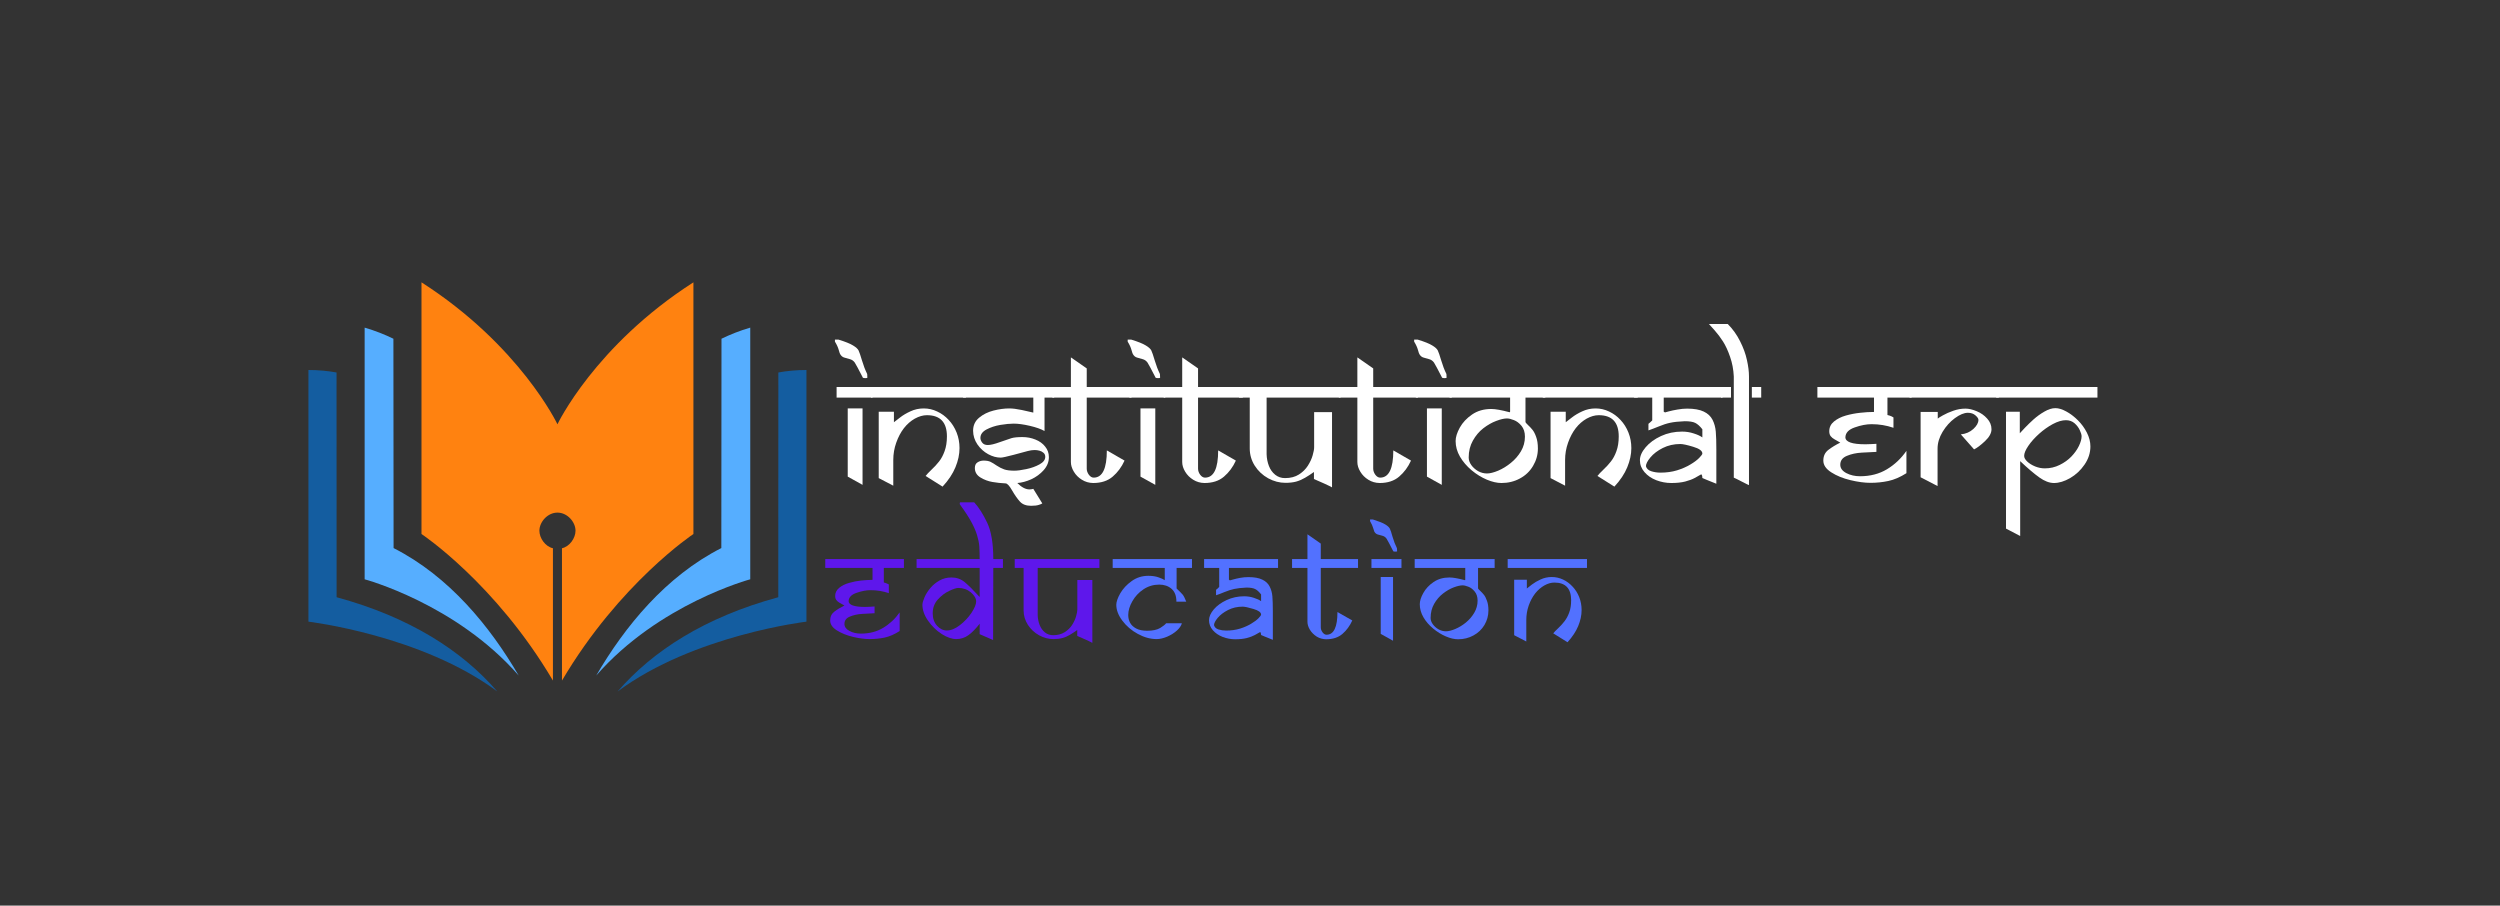 <svg xmlns="http://www.w3.org/2000/svg" xmlns:xlink="http://www.w3.org/1999/xlink" width="969" zoomAndPan="magnify" viewBox="0 0 726.75 263.25" height="351" preserveAspectRatio="xMidYMid meet" version="1.0"><rect x="0" y="0" width="726.75" height="263.25" fill="#333333" stroke="none"/><defs><clipPath id="id1"><path d="M 89.656 107 L 145 107 L 145 201.008 L 89.656 201.008 Z M 89.656 107 " clip-rule="nonzero"/></clipPath><clipPath id="id2"><path d="M 179 107 L 234.449 107 L 234.449 201.008 L 179 201.008 Z M 179 107 " clip-rule="nonzero"/></clipPath><clipPath id="id3"><path d="M 122 82.074 L 202 82.074 L 202 198 L 122 198 Z M 122 82.074 " clip-rule="nonzero"/></clipPath></defs><g clip-path="url(#id1)"><path fill="rgb(7.84%, 36.469%, 62.749%)" d="M 97.852 173.613 L 97.832 108.281 C 95.328 107.828 92.629 107.559 89.664 107.559 L 89.664 180.715 C 89.664 180.715 122.477 184.586 144.555 201.004 C 134.352 189.191 119.117 179.391 97.852 173.613 " fill-opacity="1" fill-rule="nonzero"/></g><path fill="rgb(33.73%, 68.239%, 100%)" d="M 114.414 159.324 L 114.363 98.469 C 111.809 97.227 109.035 96.129 106 95.238 L 106 168.402 C 106 168.402 132.562 175.496 150.789 196.391 C 142.418 182.051 130.574 167.547 114.414 159.324 " fill-opacity="1" fill-rule="nonzero"/><g clip-path="url(#id2)"><path fill="rgb(7.84%, 36.469%, 62.749%)" d="M 226.246 173.613 L 226.266 108.281 C 228.77 107.828 231.473 107.559 234.434 107.559 L 234.434 180.715 C 234.434 180.715 201.629 184.586 179.551 201.004 C 189.754 189.191 204.988 179.391 226.246 173.613 " fill-opacity="1" fill-rule="nonzero"/></g><path fill="rgb(33.73%, 68.239%, 100%)" d="M 209.691 159.324 L 209.738 98.469 C 212.297 97.227 215.062 96.129 218.098 95.238 L 218.098 168.402 C 218.098 168.402 191.539 175.496 173.309 196.391 C 181.68 182.051 193.531 167.547 209.691 159.324 " fill-opacity="1" fill-rule="nonzero"/><g clip-path="url(#id3)"><path fill="rgb(100%, 50.98%, 6.27%)" d="M 162.051 123.336 C 162.051 123.336 151.211 100.469 122.527 82.074 L 122.527 155.238 C 122.527 155.238 143.988 169.465 160.738 197.84 L 160.738 159.379 C 158.477 158.867 156.801 156.402 156.801 154.281 C 156.801 151.762 159.152 149.016 162.051 149.016 C 164.949 149.016 167.305 151.762 167.305 154.281 C 167.305 156.402 165.621 158.867 163.367 159.379 L 163.367 197.84 C 180.117 169.465 201.578 155.238 201.578 155.238 L 201.578 82.074 C 172.895 100.469 162.051 123.336 162.051 123.336 " fill-opacity="1" fill-rule="nonzero"/></g><path fill="rgb(36.859%, 9.019%, 92.159%)" d="M 262.77 165.098 L 256.926 165.098 L 256.926 169.324 C 257.305 169.422 257.613 169.527 257.867 169.648 C 258.137 169.758 258.305 169.836 258.379 169.891 L 258.379 172.422 C 256.672 171.852 254.906 171.562 253.074 171.562 C 251.816 171.562 250.449 171.824 248.98 172.344 C 247.508 172.848 246.746 173.637 246.691 174.711 C 246.691 175.863 248.312 176.438 251.566 176.438 C 251.836 176.438 252.293 176.422 252.941 176.383 C 253.602 176.348 254.031 176.32 254.234 176.301 L 254.234 178.266 C 253.211 178.309 252.023 178.367 250.676 178.457 C 249.332 178.531 248.125 178.793 247.07 179.238 C 246.004 179.668 245.48 180.387 245.48 181.391 C 245.48 182.219 245.965 182.895 246.934 183.41 C 247.918 183.938 249.02 184.191 250.246 184.191 C 252.723 184.191 254.895 183.629 256.766 182.496 C 258.648 181.363 260.238 179.875 261.531 178.023 L 261.531 183.438 C 260.023 184.406 258.555 185.047 257.141 185.352 C 255.723 185.641 254.273 185.781 252.805 185.781 C 251.363 185.781 249.742 185.566 247.93 185.137 C 246.113 184.691 244.562 184.059 243.27 183.25 C 241.977 182.43 241.332 181.465 241.332 180.367 C 241.332 179.277 241.742 178.414 242.57 177.781 C 243.414 177.137 244.383 176.559 245.48 176.031 C 244.902 175.707 244.43 175.441 244.051 175.223 C 243.676 175.008 243.367 174.754 243.137 174.441 C 242.902 174.141 242.785 173.742 242.785 173.258 C 242.785 172.328 243.164 171.547 243.918 170.914 C 244.684 170.27 245.648 169.785 246.801 169.461 C 247.945 169.125 249.117 168.887 250.301 168.762 C 251.484 168.641 252.598 168.57 253.641 168.57 L 253.641 165.098 L 239.906 165.098 L 239.906 162.512 L 262.77 162.512 Z M 262.77 165.098 " fill-opacity="1" fill-rule="nonzero"/><path fill="rgb(36.859%, 9.019%, 92.159%)" d="M 291.551 165.098 L 288.75 165.098 L 288.695 186.051 L 284.789 184.355 L 284.789 181.312 C 283.66 182.785 282.562 183.895 281.504 184.652 C 280.461 185.406 279.281 185.781 277.977 185.781 C 276.719 185.781 275.309 185.289 273.746 184.301 C 272.199 183.297 270.879 182.012 269.789 180.449 C 268.691 178.887 268.145 177.324 268.145 175.762 C 268.18 175.191 268.387 174.469 268.766 173.609 C 269.141 172.734 269.695 171.852 270.434 170.969 C 271.168 170.074 272.059 169.34 273.102 168.762 C 274.137 168.168 275.309 167.871 276.602 167.871 C 278.07 167.871 279.352 168.324 280.426 169.219 C 281.504 170.102 282.957 171.547 284.789 173.555 L 284.789 165.098 L 266.449 165.098 L 266.449 162.512 L 284.789 162.512 C 284.789 161.023 284.75 159.793 284.684 158.82 C 284.609 157.84 284.395 156.762 284.035 155.59 C 283.691 154.426 283.121 153.105 282.312 151.633 C 281.504 150.164 280.426 148.52 279.082 146.703 C 279.027 146.703 279 146.59 279 146.352 C 279 146.191 279.035 146.082 279.109 146.027 L 283.203 146.027 C 284.562 147.523 285.828 149.516 287 152.008 C 288.164 154.484 288.75 157.988 288.75 162.512 L 291.551 162.512 Z M 283.766 174.848 C 283.766 173.953 283.254 173.07 282.23 172.207 C 281.207 171.348 279.984 170.914 278.57 170.914 C 278.031 170.914 277.148 171.203 275.93 171.777 C 274.723 172.336 273.621 173.172 272.617 174.281 C 271.629 175.398 271.137 176.727 271.137 178.266 C 271.137 179.742 271.547 180.945 272.375 181.875 C 273.215 182.812 274.164 183.277 275.23 183.277 C 276.449 183.277 277.719 182.758 279.055 181.715 C 280.398 180.68 281.52 179.48 282.422 178.133 C 283.316 176.773 283.766 175.676 283.766 174.848 Z M 283.766 174.848 " fill-opacity="1" fill-rule="nonzero"/><path fill="rgb(36.859%, 9.019%, 92.159%)" d="M 319.594 165.098 L 301.656 165.098 L 301.656 178.832 C 301.691 179.844 301.879 180.793 302.223 181.688 C 302.578 182.57 303.09 183.289 303.758 183.844 C 304.438 184.383 305.238 184.652 306.156 184.652 C 307.48 184.652 308.605 184.355 309.52 183.762 C 310.449 183.168 311.176 182.457 311.703 181.605 C 312.242 180.746 312.617 179.91 312.832 179.102 C 313.062 178.293 313.184 177.641 313.184 177.137 L 313.184 168.598 L 317.547 168.598 L 317.547 186.887 C 317.238 186.703 316.59 186.387 315.609 185.941 C 314.617 185.512 313.805 185.156 313.156 184.867 L 313.156 183.141 C 312.402 183.68 311.676 184.16 310.977 184.57 C 310.273 184.988 309.555 185.289 308.82 185.484 C 308.078 185.688 307.219 185.781 306.234 185.781 C 304.793 185.781 303.406 185.418 302.062 184.676 C 300.715 183.922 299.625 182.914 298.801 181.633 C 297.973 180.34 297.562 178.941 297.562 177.434 L 297.562 165.098 L 294.977 165.098 L 294.977 162.512 L 319.594 162.512 Z M 319.594 165.098 " fill-opacity="1" fill-rule="nonzero"/><path fill="rgb(32.159%, 44.31%, 100%)" d="M 346.512 165.098 L 342.039 165.098 L 342.039 171.078 C 342.957 171.938 343.555 172.551 343.844 172.906 C 344.129 173.27 344.465 173.93 344.84 174.902 L 341.984 174.902 C 341.984 173.25 341.516 172.012 340.586 171.184 C 339.648 170.363 338.457 169.945 337.004 169.945 C 335.312 169.945 333.777 170.402 332.398 171.32 C 331.031 172.234 329.953 173.395 329.168 174.793 C 328.371 176.18 327.98 177.512 327.98 178.805 C 327.98 179.602 328.156 180.34 328.52 181.043 C 328.898 181.727 329.488 182.281 330.297 182.711 C 331.117 183.141 332.184 183.359 333.477 183.359 C 335.105 183.359 336.371 183.09 337.273 182.551 C 338.168 181.996 338.742 181.539 338.996 181.176 L 343.574 181.176 C 343.395 181.875 342.91 182.59 342.121 183.305 C 341.348 184.004 340.402 184.598 339.293 185.082 C 338.176 185.551 337.164 185.781 336.25 185.781 C 334.43 185.781 332.602 185.285 330.754 184.273 C 328.922 183.27 327.422 181.984 326.258 180.422 C 325.086 178.859 324.508 177.324 324.508 175.816 C 324.508 174.953 324.891 173.844 325.664 172.477 C 326.453 171.117 327.559 169.934 328.977 168.922 C 330.391 167.898 332.008 167.387 333.824 167.387 C 334.992 167.387 335.988 167.543 336.816 167.844 C 337.637 168.133 338.23 168.402 338.594 168.652 L 338.594 165.098 L 323.457 165.098 L 323.457 162.512 L 346.512 162.512 Z M 346.512 165.098 " fill-opacity="1" fill-rule="nonzero"/><path fill="rgb(32.159%, 44.31%, 100%)" d="M 371.527 165.098 L 357.25 165.098 L 357.25 168.52 C 357.32 168.52 357.371 168.559 357.414 168.625 C 357.445 168.68 357.492 168.707 357.547 168.707 C 357.527 168.707 357.824 168.625 358.438 168.465 C 359.043 168.289 359.742 168.129 360.535 167.98 C 361.344 167.836 362.133 167.766 362.906 167.766 C 364.609 167.766 365.957 168.008 366.945 168.492 C 367.93 168.961 368.645 169.621 369.074 170.484 C 369.52 171.332 369.789 172.289 369.883 173.367 C 369.969 174.43 370.016 175.891 370.016 177.754 L 370.016 185.996 C 368.918 185.566 368.137 185.258 367.676 185.055 C 367.203 184.859 366.848 184.703 366.598 184.598 C 366.598 184.152 366.504 183.863 366.328 183.734 C 365.855 184.004 365.332 184.301 364.738 184.625 C 364.145 184.945 363.371 185.234 362.422 185.484 C 361.484 185.723 360.375 185.836 359.082 185.836 C 357.844 185.836 356.633 185.613 355.445 185.164 C 354.262 184.699 353.297 184.043 352.566 183.195 C 351.824 182.336 351.461 181.363 351.461 180.289 C 351.461 179.305 351.918 178.262 352.836 177.164 C 353.762 176.074 355.016 175.164 356.578 174.441 C 358.141 173.711 359.836 173.34 361.668 173.34 C 362.672 173.34 363.621 173.492 364.523 173.797 C 365.438 174.086 366.125 174.41 366.598 174.766 L 366.598 172.801 C 366.004 172.031 365.426 171.508 364.875 171.238 C 364.336 170.957 363.484 170.809 362.34 170.809 C 360.832 170.883 359.648 171.016 358.785 171.211 C 357.926 171.395 356.988 171.688 355.984 172.102 C 354.996 172.516 354.168 172.828 353.508 173.043 L 353.508 171.453 C 353.617 171.387 353.758 171.266 353.938 171.102 C 354.113 170.941 354.234 170.828 354.289 170.754 C 354.355 170.688 354.402 170.641 354.422 170.617 L 354.422 165.098 L 350.035 165.098 L 350.035 162.512 L 371.527 162.512 Z M 366.598 178.672 C 366.598 178.012 365.855 177.461 364.387 177.027 C 362.914 176.586 361.863 176.355 361.238 176.355 C 359.688 176.355 358.281 176.68 357.008 177.324 C 355.73 177.973 354.727 178.738 353.992 179.613 C 353.273 180.477 352.914 181.191 352.914 181.742 C 353.078 182.336 353.508 182.75 354.207 182.98 C 354.906 183.195 355.648 183.305 356.441 183.305 C 357.898 183.305 359.246 183.117 360.484 182.738 C 361.723 182.348 362.801 181.871 363.715 181.312 C 364.645 180.758 365.359 180.227 365.844 179.723 C 366.34 179.203 366.598 178.852 366.598 178.672 Z M 366.598 178.672 " fill-opacity="1" fill-rule="nonzero"/><path fill="rgb(32.159%, 44.31%, 100%)" d="M 394.777 165.098 L 383.949 165.098 L 383.949 182.359 C 383.949 182.867 384.117 183.352 384.461 183.816 C 384.82 184.285 385.203 184.516 385.621 184.516 C 387.734 184.516 388.797 182.32 388.797 177.918 L 393.109 180.367 C 392.406 181.93 391.453 183.238 390.254 184.273 C 389.047 185.316 387.457 185.836 385.484 185.836 C 384.496 185.816 383.586 185.559 382.766 185.055 C 381.957 184.535 381.297 183.883 380.801 183.09 C 380.316 182.301 380.074 181.512 380.074 180.719 L 380.074 165.098 L 375.602 165.098 L 375.602 162.512 L 380.074 162.512 L 380.074 155.32 L 383.949 158.016 L 383.949 162.512 L 394.777 162.512 Z M 394.777 165.098 " fill-opacity="1" fill-rule="nonzero"/><path fill="rgb(32.159%, 44.31%, 100%)" d="M 406.141 160.277 C 406.09 160.332 405.926 160.355 405.656 160.355 C 405.422 160.355 405.211 160.332 405.039 160.277 C 404.016 158.27 403.355 157.039 403.07 156.586 C 402.762 156.156 402.371 155.879 401.887 155.75 C 401.402 155.629 400.945 155.504 400.512 155.375 C 400.094 155.254 399.766 154.973 399.516 154.539 C 399.461 154.453 399.355 154.121 399.191 153.543 C 399.031 152.949 398.73 152.27 398.277 151.496 L 398.277 151.012 L 399.113 151.012 C 400.781 151.535 401.969 152.008 402.668 152.438 C 403.367 152.855 403.812 153.262 404.016 153.652 C 404.211 154.027 404.48 154.836 404.82 156.074 C 405.18 157.301 405.602 158.391 406.09 159.359 C 406.102 159.488 406.113 159.602 406.113 159.711 C 406.129 159.82 406.141 160.008 406.141 160.277 Z M 407.406 165.098 L 398.68 165.098 L 398.68 162.512 L 407.406 162.512 Z M 404.957 186.266 L 401.375 184.273 L 401.375 167.738 L 404.957 167.738 Z M 404.957 186.266 " fill-opacity="1" fill-rule="nonzero"/><path fill="rgb(32.159%, 44.31%, 100%)" d="M 434.492 165.098 L 429.668 165.098 L 429.668 170.996 C 429.668 171.125 429.871 171.371 430.289 171.75 C 430.699 172.125 431.055 172.516 431.367 172.906 C 431.691 173.285 431.984 173.863 432.254 174.633 C 432.539 175.387 432.688 176.32 432.688 177.434 C 432.688 178.961 432.297 180.383 431.527 181.688 C 430.754 182.98 429.684 183.996 428.324 184.73 C 426.977 185.473 425.48 185.836 423.852 185.836 C 422.789 185.836 421.602 185.559 420.297 185 C 419.004 184.449 417.773 183.68 416.605 182.711 C 415.438 181.742 414.492 180.652 413.781 179.426 C 413.078 178.207 412.73 176.949 412.73 175.656 C 412.73 174.707 413.066 173.621 413.754 172.395 C 414.434 171.156 415.422 170.102 416.715 169.219 C 418.008 168.324 419.555 167.871 421.375 167.871 C 422.379 167.871 423.859 168.133 425.816 168.652 C 425.906 168.652 425.953 168.598 425.953 168.492 L 425.953 165.098 L 411.246 165.098 L 411.246 162.512 L 434.492 162.512 Z M 429.535 174.605 C 429.535 173.516 429.254 172.633 428.699 171.965 C 428.16 171.285 427.547 170.82 426.867 170.566 C 426.184 170.297 425.629 170.16 425.199 170.16 C 424.512 170.16 423.645 170.363 422.586 170.754 C 421.543 171.152 420.5 171.75 419.461 172.559 C 418.438 173.352 417.582 174.348 416.902 175.547 C 416.215 176.754 415.879 178.121 415.879 179.641 C 415.879 180.273 416.094 180.879 416.527 181.473 C 416.957 182.066 417.508 182.562 418.195 182.953 C 418.898 183.332 419.605 183.52 420.324 183.52 C 421.059 183.52 421.969 183.297 423.043 182.848 C 424.137 182.383 425.172 181.754 426.141 180.961 C 427.125 180.152 427.934 179.211 428.566 178.133 C 429.211 177.043 429.535 175.863 429.535 174.605 Z M 429.535 174.605 " fill-opacity="1" fill-rule="nonzero"/><path fill="rgb(32.159%, 44.31%, 100%)" d="M 461.336 165.098 L 438.281 165.098 L 438.281 162.512 L 461.336 162.512 Z M 456.73 174.496 C 456.73 171.07 455.102 169.352 451.855 169.352 C 450.898 169.352 449.93 169.637 448.945 170.188 C 447.957 170.746 447.066 171.52 446.281 172.504 C 445.508 173.492 444.879 174.672 444.395 176.031 C 443.926 177.379 443.695 178.793 443.695 180.262 L 443.695 186.48 L 440.168 184.652 L 440.168 168.52 L 443.855 168.52 L 443.855 171.078 C 444.16 170.848 444.652 170.457 445.336 169.918 C 446.039 169.379 446.879 168.887 447.871 168.438 C 448.871 167.973 449.949 167.738 451.102 167.738 C 452.234 167.738 453.316 167.98 454.359 168.465 C 455.398 168.949 456.328 169.637 457.133 170.512 C 457.957 171.371 458.602 172.395 459.074 173.582 C 459.539 174.754 459.773 176.004 459.773 177.352 C 459.773 178.879 459.438 180.434 458.777 182.012 C 458.129 183.574 457.094 185.137 455.68 186.699 L 451.531 184.113 C 451.781 183.773 452.258 183.277 452.961 182.629 C 453.66 181.969 454.266 181.297 454.793 180.609 C 455.328 179.93 455.789 179.09 456.164 178.078 C 456.543 177.074 456.73 175.883 456.73 174.496 Z M 456.73 174.496 " fill-opacity="1" fill-rule="nonzero"/><path fill="rgb(100%, 100%, 100%)" d="M 252.141 109.816 C 252.066 109.891 251.871 109.922 251.551 109.922 C 251.281 109.922 251.043 109.891 250.848 109.816 C 249.609 107.391 248.816 105.926 248.48 105.398 C 248.102 104.879 247.625 104.551 247.051 104.402 C 246.473 104.242 245.934 104.094 245.434 103.945 C 244.93 103.805 244.527 103.461 244.223 102.922 C 244.148 102.832 244.016 102.438 243.82 101.734 C 243.637 101.035 243.273 100.227 242.715 99.312 L 242.715 98.719 L 243.738 98.719 C 245.73 99.332 247.137 99.898 247.969 100.418 C 248.809 100.922 249.348 101.406 249.582 101.871 C 249.812 102.344 250.148 103.312 250.578 104.781 C 251.012 106.234 251.508 107.547 252.086 108.711 C 252.102 108.859 252.113 109 252.113 109.145 C 252.129 109.27 252.141 109.492 252.141 109.816 Z M 253.648 115.578 L 243.199 115.578 L 243.199 112.508 L 253.648 112.508 Z M 250.742 140.949 L 246.434 138.555 L 246.434 118.73 L 250.742 118.73 Z M 250.742 140.949 " fill-opacity="1" fill-rule="nonzero"/><path fill="rgb(100%, 100%, 100%)" d="M 280.789 115.578 L 253.184 115.578 L 253.184 112.508 L 280.789 112.508 Z M 275.27 126.863 C 275.27 122.758 273.328 120.695 269.449 120.695 C 268.32 120.695 267.148 121.035 265.949 121.691 C 264.766 122.359 263.699 123.281 262.77 124.469 C 261.855 125.652 261.109 127.066 260.535 128.695 C 259.957 130.312 259.676 131.996 259.676 133.73 L 259.676 141.191 L 255.445 138.984 L 255.445 119.699 L 259.863 119.699 L 259.863 122.742 C 260.219 122.473 260.812 122.016 261.641 121.371 C 262.48 120.711 263.5 120.105 264.684 119.566 C 265.867 119.012 267.148 118.73 268.535 118.73 C 269.895 118.73 271.203 119.027 272.441 119.621 C 273.691 120.199 274.809 121.012 275.781 122.07 C 276.762 123.113 277.535 124.348 278.098 125.762 C 278.648 127.16 278.93 128.66 278.93 130.258 C 278.93 132.074 278.535 133.934 277.746 135.832 C 276.973 137.719 275.727 139.598 274.004 141.461 L 269.074 138.363 C 269.375 137.953 269.941 137.355 270.77 136.559 C 271.613 135.773 272.348 134.973 272.98 134.164 C 273.625 133.355 274.164 132.352 274.594 131.148 C 275.039 129.93 275.27 128.5 275.27 126.863 Z M 275.27 126.863 " fill-opacity="1" fill-rule="nonzero"/><path fill="rgb(100%, 100%, 100%)" d="M 306.445 115.578 L 303.645 115.578 L 303.645 125.301 C 302.652 124.73 301.23 124.227 299.387 123.793 C 297.535 123.363 295.969 123.148 294.676 123.148 C 293.598 123.148 292.305 123.277 290.797 123.523 C 289.301 123.781 287.969 124.219 286.781 124.844 C 285.598 125.477 285.004 126.297 285.004 127.32 C 285.004 127.754 285.176 128.203 285.516 128.668 C 285.875 129.141 286.418 129.367 287.16 129.367 C 287.949 129.367 289.105 129.094 290.633 128.535 C 292.176 127.98 293.309 127.59 294.027 127.375 C 294.762 127.16 295.832 127.055 297.234 127.055 C 298.559 127.055 299.82 127.297 301.004 127.781 C 302.188 128.25 303.133 128.93 303.832 129.828 C 304.547 130.707 304.91 131.73 304.91 132.898 C 304.91 134.285 304.402 135.535 303.402 136.668 C 302.391 137.801 301.18 138.688 299.766 139.336 C 298.344 139.969 296.996 140.324 295.727 140.41 C 296.965 141.648 298.137 142.27 299.254 142.27 C 299.609 142.27 299.988 142.215 300.383 142.109 L 302.996 146.336 C 302.848 146.457 302.52 146.605 302 146.766 C 301.477 146.941 300.719 147.035 299.738 147.035 C 298.316 147.035 297.238 146.633 296.504 145.824 C 295.766 145.016 295.004 143.926 294.215 142.566 C 293.441 141.199 292.801 140.52 292.305 140.52 C 291.023 140.465 289.758 140.332 288.508 140.113 C 287.246 139.898 286.082 139.461 285.004 138.797 C 283.93 138.137 283.391 137.219 283.391 136.047 C 283.391 135.281 283.645 134.73 284.172 134.406 C 284.688 134.07 285.281 133.895 285.949 133.895 C 286.77 133.895 287.43 134.016 287.914 134.242 C 288.414 134.48 289.023 134.852 289.746 135.348 C 290.48 135.832 291.207 136.203 291.926 136.453 C 292.66 136.707 293.652 136.828 294.891 136.828 C 295.75 136.828 296.895 136.68 298.336 136.371 C 299.793 136.07 301.07 135.609 302.188 134.996 C 303.301 134.391 303.859 133.652 303.859 132.789 C 303.859 132.305 303.684 131.922 303.348 131.633 C 303.004 131.328 302.605 131.121 302.16 131.012 C 301.711 130.891 301.254 130.824 300.789 130.824 C 300.141 130.824 299.453 130.926 298.742 131.121 C 298.039 131.301 296.676 131.672 294.648 132.223 C 292.613 132.762 291.367 133.031 290.902 133.031 C 289.719 133.031 288.508 132.703 287.27 132.035 C 286.027 131.355 284.984 130.414 284.145 129.207 C 283.316 127.988 282.891 126.664 282.879 125.223 C 282.879 123.66 283.457 122.395 284.629 121.426 C 285.793 120.453 287.188 119.766 288.805 119.352 C 290.434 118.938 291.969 118.73 293.41 118.73 C 294.379 118.73 295.59 118.887 297.043 119.188 C 298.512 119.5 299.629 119.746 300.383 119.941 L 300.383 115.578 L 279.969 115.578 L 279.969 112.508 L 306.445 112.508 Z M 306.445 115.578 " fill-opacity="1" fill-rule="nonzero"/><path fill="rgb(100%, 100%, 100%)" d="M 328.922 115.578 L 315.914 115.578 L 315.914 136.238 C 315.914 136.848 316.117 137.441 316.535 138.016 C 316.965 138.574 317.43 138.848 317.934 138.848 C 320.48 138.848 321.758 136.211 321.758 130.93 L 326.902 133.895 C 326.055 135.766 324.91 137.312 323.457 138.555 C 322.016 139.793 320.125 140.41 317.773 140.41 C 316.59 140.391 315.496 140.082 314.516 139.469 C 313.523 138.863 312.742 138.082 312.172 137.125 C 311.594 136.176 311.309 135.234 311.309 134.297 L 311.309 115.578 L 305.922 115.578 L 305.922 112.508 L 311.309 112.508 L 311.309 103.891 L 315.914 107.098 L 315.914 112.508 L 328.922 112.508 Z M 328.922 115.578 " fill-opacity="1" fill-rule="nonzero"/><path fill="rgb(100%, 100%, 100%)" d="M 337.242 109.816 C 337.168 109.891 336.973 109.922 336.652 109.922 C 336.383 109.922 336.145 109.891 335.949 109.816 C 334.711 107.391 333.918 105.926 333.582 105.398 C 333.203 104.879 332.727 104.551 332.152 104.402 C 331.574 104.242 331.035 104.094 330.535 103.945 C 330.031 103.805 329.629 103.461 329.324 102.922 C 329.25 102.832 329.117 102.438 328.922 101.734 C 328.738 101.035 328.375 100.227 327.816 99.312 L 327.816 98.719 L 328.84 98.719 C 330.832 99.332 332.242 99.898 333.07 100.418 C 333.91 100.922 334.449 101.406 334.684 101.871 C 334.914 102.344 335.25 103.312 335.68 104.781 C 336.113 106.234 336.609 107.547 337.188 108.711 C 337.203 108.859 337.215 109 337.215 109.145 C 337.23 109.27 337.242 109.492 337.242 109.816 Z M 338.75 115.578 L 328.301 115.578 L 328.301 112.508 L 338.75 112.508 Z M 335.844 140.949 L 331.535 138.555 L 331.535 118.73 L 335.844 118.73 Z M 335.844 140.949 " fill-opacity="1" fill-rule="nonzero"/><path fill="rgb(100%, 100%, 100%)" d="M 361.285 115.578 L 348.273 115.578 L 348.273 136.238 C 348.273 136.848 348.477 137.441 348.895 138.016 C 349.324 138.574 349.789 138.848 350.297 138.848 C 352.84 138.848 354.121 136.211 354.121 130.93 L 359.266 133.895 C 358.414 135.766 357.27 137.312 355.816 138.555 C 354.375 139.793 352.484 140.41 350.133 140.41 C 348.949 140.391 347.859 140.082 346.875 139.469 C 345.887 138.863 345.105 138.082 344.531 137.125 C 343.953 136.176 343.668 135.234 343.668 134.297 L 343.668 115.578 L 338.285 115.578 L 338.285 112.508 L 343.668 112.508 L 343.668 103.891 L 348.273 107.098 L 348.273 112.508 L 361.285 112.508 Z M 361.285 115.578 " fill-opacity="1" fill-rule="nonzero"/><path fill="rgb(100%, 100%, 100%)" d="M 389.695 115.578 L 368.203 115.578 L 368.203 132.035 C 368.238 133.242 368.457 134.379 368.875 135.457 C 369.285 136.52 369.898 137.367 370.707 138.016 C 371.516 138.66 372.465 138.984 373.562 138.984 C 375.16 138.984 376.504 138.633 377.602 137.934 C 378.715 137.219 379.582 136.359 380.215 135.348 C 380.863 134.324 381.32 133.328 381.59 132.359 C 381.871 131.391 382.02 130.609 382.02 130.016 L 382.02 119.809 L 387.219 119.809 L 387.219 141.676 C 386.855 141.461 386.086 141.086 384.902 140.547 C 383.715 140.027 382.734 139.598 381.965 139.254 L 381.965 137.207 C 381.062 137.852 380.195 138.418 379.352 138.902 C 378.523 139.387 377.664 139.758 376.77 140.008 C 375.887 140.242 374.855 140.359 373.672 140.359 C 371.945 140.359 370.277 139.918 368.66 139.039 C 367.047 138.141 365.738 136.922 364.754 135.375 C 363.785 133.832 363.301 132.164 363.301 130.367 L 363.301 115.578 L 360.176 115.578 L 360.176 112.508 L 389.695 112.508 Z M 389.695 115.578 " fill-opacity="1" fill-rule="nonzero"/><path fill="rgb(100%, 100%, 100%)" d="M 412.199 115.578 L 399.191 115.578 L 399.191 136.238 C 399.191 136.848 399.395 137.441 399.812 138.016 C 400.242 138.574 400.707 138.848 401.211 138.848 C 403.758 138.848 405.035 136.211 405.035 130.93 L 410.18 133.895 C 409.332 135.766 408.188 137.312 406.73 138.555 C 405.293 139.793 403.398 140.41 401.051 140.41 C 399.863 140.391 398.773 140.082 397.789 139.469 C 396.801 138.863 396.02 138.082 395.449 137.125 C 394.867 136.176 394.586 135.234 394.586 134.297 L 394.586 115.578 L 389.199 115.578 L 389.199 112.508 L 394.586 112.508 L 394.586 103.891 L 399.191 107.098 L 399.191 112.508 L 412.199 112.508 Z M 412.199 115.578 " fill-opacity="1" fill-rule="nonzero"/><path fill="rgb(100%, 100%, 100%)" d="M 420.52 109.816 C 420.445 109.891 420.25 109.922 419.93 109.922 C 419.66 109.922 419.422 109.891 419.227 109.816 C 417.988 107.391 417.195 105.926 416.859 105.398 C 416.48 104.879 416.004 104.551 415.43 104.402 C 414.852 104.242 414.312 104.094 413.816 103.945 C 413.309 103.805 412.906 103.461 412.602 102.922 C 412.527 102.832 412.395 102.438 412.199 101.734 C 412.016 101.035 411.652 100.227 411.094 99.312 L 411.094 98.719 L 412.117 98.719 C 414.109 99.332 415.52 99.898 416.348 100.418 C 417.188 100.922 417.727 101.406 417.961 101.871 C 418.191 102.344 418.527 103.312 418.961 104.781 C 419.391 106.234 419.887 107.547 420.469 108.711 C 420.48 108.859 420.496 109 420.496 109.145 C 420.508 109.27 420.52 109.492 420.52 109.816 Z M 422.031 115.578 L 411.578 115.578 L 411.578 112.508 L 422.031 112.508 Z M 419.121 140.949 L 414.812 138.555 L 414.812 118.73 L 419.121 118.73 Z M 419.121 140.949 " fill-opacity="1" fill-rule="nonzero"/><path fill="rgb(100%, 100%, 100%)" d="M 449.223 115.578 L 443.457 115.578 L 443.457 122.637 C 443.457 122.797 443.699 123.105 444.184 123.551 C 444.668 124.004 445.102 124.461 445.477 124.926 C 445.867 125.395 446.23 126.082 446.555 127 C 446.891 127.914 447.066 129.039 447.066 130.367 C 447.066 132.184 446.594 133.867 445.664 135.43 C 444.75 136.992 443.473 138.215 441.84 139.09 C 440.227 139.973 438.434 140.41 436.48 140.41 C 435.203 140.41 433.789 140.09 432.227 139.441 C 430.664 138.781 429.184 137.867 427.781 136.695 C 426.395 135.531 425.277 134.219 424.418 132.762 C 423.566 131.293 423.148 129.773 423.148 128.211 C 423.148 127.078 423.555 125.781 424.363 124.305 C 425.184 122.836 426.367 121.57 427.918 120.508 C 429.48 119.43 431.344 118.891 433.52 118.891 C 434.703 118.891 436.469 119.207 438.824 119.836 C 438.934 119.836 438.988 119.773 438.988 119.645 L 438.988 115.578 L 421.371 115.578 L 421.371 112.508 L 449.223 112.508 Z M 443.297 126.945 C 443.297 125.652 442.961 124.602 442.301 123.793 C 441.633 122.984 440.898 122.434 440.09 122.125 C 439.281 121.801 438.609 121.641 438.07 121.641 C 437.262 121.641 436.219 121.883 434.945 122.367 C 433.688 122.836 432.441 123.543 431.203 124.496 C 429.977 125.449 428.969 126.648 428.16 128.102 C 427.352 129.543 426.949 131.168 426.949 132.977 C 426.949 133.73 427.195 134.473 427.703 135.188 C 428.219 135.906 428.887 136.5 429.695 136.965 C 430.516 137.414 431.371 137.637 432.254 137.637 C 433.129 137.637 434.219 137.367 435.512 136.828 C 436.805 136.277 438.031 135.523 439.203 134.566 C 440.387 133.617 441.363 132.492 442.137 131.199 C 442.906 129.895 443.297 128.473 443.297 126.945 Z M 443.297 126.945 " fill-opacity="1" fill-rule="nonzero"/><path fill="rgb(100%, 100%, 100%)" d="M 476.09 115.578 L 448.484 115.578 L 448.484 112.508 L 476.09 112.508 Z M 470.566 126.863 C 470.566 122.758 468.629 120.695 464.75 120.695 C 463.621 120.695 462.449 121.035 461.25 121.691 C 460.066 122.359 459 123.281 458.07 124.469 C 457.156 125.652 456.41 127.066 455.836 128.695 C 455.258 130.312 454.973 131.996 454.973 133.73 L 454.973 141.191 L 450.746 138.984 L 450.746 119.699 L 455.164 119.699 L 455.164 122.742 C 455.52 122.473 456.113 122.016 456.941 121.371 C 457.781 120.711 458.797 120.105 459.984 119.566 C 461.168 119.012 462.449 118.73 463.836 118.73 C 465.195 118.73 466.5 119.027 467.742 119.621 C 468.992 120.199 470.109 121.012 471.078 122.07 C 472.062 123.113 472.836 124.348 473.395 125.762 C 473.949 127.16 474.23 128.66 474.23 130.258 C 474.23 132.074 473.832 133.934 473.047 135.832 C 472.273 137.719 471.027 139.598 469.301 141.461 L 464.375 138.363 C 464.676 137.953 465.242 137.355 466.07 136.559 C 466.914 135.773 467.645 134.973 468.277 134.164 C 468.926 133.355 469.465 132.352 469.895 131.148 C 470.34 129.93 470.566 128.5 470.566 126.863 Z M 470.566 126.863 " fill-opacity="1" fill-rule="nonzero"/><path fill="rgb(100%, 100%, 100%)" d="M 500.746 115.578 L 483.645 115.578 L 483.645 119.699 C 483.734 119.699 483.809 119.742 483.859 119.809 C 483.914 119.863 483.977 119.891 484.051 119.891 C 484.008 119.891 484.359 119.793 485.102 119.594 C 485.832 119.398 486.676 119.215 487.633 119.055 C 488.602 118.879 489.531 118.785 490.434 118.785 C 492.48 118.785 494.094 119.074 495.281 119.645 C 496.465 120.207 497.312 121.008 497.84 122.043 C 498.355 123.066 498.672 124.219 498.781 125.492 C 498.891 126.77 498.941 128.52 498.941 130.742 L 498.941 140.625 C 497.629 140.109 496.695 139.73 496.141 139.496 C 495.582 139.246 495.16 139.066 494.875 138.957 C 494.875 138.406 494.77 138.043 494.555 137.879 C 493.973 138.223 493.34 138.578 492.641 138.957 C 491.941 139.336 491.023 139.676 489.895 139.98 C 488.762 140.27 487.414 140.41 485.855 140.41 C 484.359 140.41 482.906 140.141 481.492 139.602 C 480.07 139.051 478.918 138.258 478.043 137.234 C 477.16 136.211 476.723 135.066 476.723 133.785 C 476.723 132.586 477.277 131.328 478.395 130.016 C 479.504 128.711 480.992 127.617 482.863 126.758 C 484.73 125.895 486.77 125.465 488.977 125.465 C 490.164 125.465 491.293 125.645 492.371 126.004 C 493.461 126.348 494.297 126.73 494.875 127.16 L 494.875 124.789 C 494.156 123.875 493.461 123.254 492.801 122.934 C 492.156 122.609 491.141 122.449 489.758 122.449 C 487.961 122.52 486.539 122.676 485.504 122.906 C 484.48 123.121 483.363 123.484 482.164 123.984 C 480.98 124.469 479.988 124.844 479.203 125.113 L 479.203 123.203 C 479.309 123.113 479.473 122.98 479.688 122.797 C 479.914 122.602 480.07 122.461 480.145 122.367 C 480.23 122.277 480.285 122.227 480.305 122.203 L 480.305 115.578 L 475.027 115.578 L 475.027 112.508 L 500.746 112.508 Z M 494.875 131.848 C 494.875 131.059 493.988 130.406 492.211 129.879 C 490.445 129.344 489.199 129.074 488.465 129.074 C 486.594 129.074 484.898 129.465 483.375 130.23 C 481.848 131.004 480.641 131.922 479.766 132.977 C 478.906 134.023 478.473 134.875 478.473 135.535 C 478.668 136.238 479.188 136.723 480.035 136.992 C 480.879 137.262 481.766 137.395 482.703 137.395 C 484.441 137.395 486.051 137.172 487.523 136.723 C 489.012 136.258 490.305 135.691 491.402 135.023 C 492.512 134.363 493.367 133.727 493.961 133.113 C 494.566 132.488 494.875 132.062 494.875 131.848 Z M 494.875 131.848 " fill-opacity="1" fill-rule="nonzero"/><path fill="rgb(100%, 100%, 100%)" d="M 511.984 115.578 L 509.262 115.578 L 509.262 112.508 L 511.984 112.508 Z M 503.203 115.578 L 500.293 115.578 L 500.293 112.508 L 503.203 112.508 Z M 508.43 109.41 L 508.43 141.004 C 508.355 141.004 508.117 140.902 507.727 140.707 C 507.352 140.504 506.906 140.289 506.406 140.035 C 505.922 139.766 505.41 139.508 504.871 139.254 C 504.348 138.984 504.066 138.848 504.012 138.848 L 504.012 109.438 C 503.918 107.414 503.559 105.508 502.934 103.73 C 502.32 101.953 501.641 100.469 500.887 99.285 C 500.133 98.102 499.316 97.016 498.438 96.027 C 497.539 95.043 496.996 94.43 496.793 94.195 L 502.262 94.195 C 503.715 95.648 504.906 97.32 505.844 99.203 C 506.793 101.078 507.457 102.895 507.836 104.672 C 508.227 106.438 508.43 108.012 508.43 109.41 Z M 508.43 109.41 " fill-opacity="1" fill-rule="nonzero"/><path fill="rgb(100%, 100%, 100%)" d="M 555.707 115.578 L 548.68 115.578 L 548.68 120.645 C 549.145 120.75 549.527 120.879 549.836 121.02 C 550.141 121.168 550.336 121.277 550.43 121.344 L 550.43 124.359 C 548.395 123.66 546.281 123.309 544.074 123.309 C 542.566 123.309 540.93 123.625 539.172 124.25 C 537.406 124.863 536.504 125.812 536.453 127.105 C 536.453 128.473 538.391 129.152 542.27 129.152 C 542.594 129.152 543.145 129.141 543.938 129.102 C 544.727 129.066 545.238 129.039 545.473 129.02 L 545.473 131.363 C 544.25 131.402 542.836 131.469 541.219 131.578 C 539.602 131.672 538.156 131.98 536.883 132.52 C 535.602 133.047 534.969 133.906 534.969 135.105 C 534.969 136.094 535.551 136.902 536.723 137.531 C 537.906 138.141 539.23 138.445 540.707 138.445 C 543.668 138.445 546.27 137.773 548.516 136.426 C 550.781 135.066 552.672 133.273 554.199 131.066 L 554.199 137.555 C 552.383 138.707 550.633 139.461 548.949 139.82 C 547.258 140.184 545.527 140.359 543.75 140.359 C 542.027 140.359 540.074 140.102 537.906 139.578 C 535.75 139.059 533.898 138.305 532.359 137.312 C 530.809 136.332 530.043 135.188 530.043 133.895 C 530.043 132.566 530.531 131.523 531.523 130.77 C 532.527 130 533.676 129.301 534.969 128.668 C 534.285 128.277 533.719 127.953 533.273 127.699 C 532.824 127.449 532.453 127.148 532.168 126.785 C 531.898 126.426 531.766 125.949 531.766 125.355 C 531.766 124.227 532.223 123.281 533.141 122.527 C 534.055 121.773 535.191 121.203 536.559 120.805 C 537.941 120.414 539.34 120.145 540.762 119.996 C 542.176 119.836 543.516 119.754 544.773 119.754 L 544.773 115.578 L 528.316 115.578 L 528.316 112.508 L 555.707 112.508 Z M 555.707 115.578 " fill-opacity="1" fill-rule="nonzero"/><path fill="rgb(100%, 100%, 100%)" d="M 581.055 115.578 L 555.09 115.578 L 555.09 112.508 L 581.055 112.508 Z M 578.926 124.789 C 578.926 125.906 578.293 127.055 577.039 128.238 C 575.781 129.422 574.723 130.223 573.863 130.637 L 570.012 126.273 C 571.445 126.129 572.656 125.613 573.645 124.711 C 574.629 123.812 575.129 122.926 575.129 122.043 C 575.129 121.688 574.84 121.254 574.266 120.75 C 573.707 120.254 572.973 119.996 572.059 119.996 C 570.961 119.996 569.699 120.523 568.285 121.559 C 566.887 122.582 565.688 123.914 564.703 125.543 C 563.734 127.16 563.25 128.789 563.25 130.418 L 563.25 141.301 L 558.32 138.742 L 558.32 119.754 L 563.305 119.754 L 563.305 121.691 C 563.426 121.551 563.922 121.234 564.785 120.75 C 565.66 120.254 566.676 119.801 567.828 119.402 C 568.992 118.992 570.172 118.785 571.355 118.785 C 572.34 118.785 573.43 119.039 574.617 119.539 C 575.816 120.023 576.832 120.738 577.66 121.668 C 578.5 122.582 578.926 123.625 578.926 124.789 Z M 578.926 124.789 " fill-opacity="1" fill-rule="nonzero"/><path fill="rgb(100%, 100%, 100%)" d="M 609.727 115.578 L 580.289 115.578 L 580.289 112.508 L 609.727 112.508 Z M 607.68 129.773 C 607.68 131.645 607.113 133.402 605.984 135.051 C 604.852 136.707 603.449 138.016 601.781 138.984 C 600.113 139.941 598.551 140.41 597.094 140.41 C 595.762 140.41 594.348 139.871 592.84 138.797 C 591.332 137.719 589.473 136.141 587.266 134.055 L 587.266 155.816 L 583.145 153.664 L 583.145 119.699 L 587.156 119.699 L 587.156 125.949 C 587.461 125.625 587.973 125.078 588.691 124.305 C 589.426 123.539 590.262 122.73 591.195 121.883 C 592.145 121.039 593.191 120.293 594.32 119.645 C 595.453 118.988 596.508 118.648 597.5 118.648 C 598.449 118.648 599.504 118.973 600.676 119.621 C 601.844 120.254 602.953 121.094 604.016 122.152 C 605.094 123.215 605.969 124.414 606.656 125.762 C 607.336 127.105 607.68 128.445 607.68 129.773 Z M 605.121 126.809 C 605.121 126.398 604.945 125.828 604.609 125.086 C 604.285 124.352 603.781 123.68 603.102 123.066 C 602.414 122.461 601.574 122.152 600.57 122.152 C 599.438 122.152 598.16 122.527 596.746 123.281 C 595.344 124.035 594.004 124.992 592.73 126.137 C 591.473 127.27 590.441 128.426 589.633 129.613 C 588.828 130.797 588.422 131.766 588.422 132.52 C 588.422 133.059 588.719 133.609 589.312 134.164 C 589.902 134.723 590.664 135.199 591.602 135.59 C 592.551 135.969 593.492 136.156 594.43 136.156 C 595.969 136.156 597.406 135.824 598.738 135.16 C 600.086 134.5 601.223 133.68 602.16 132.707 C 603.086 131.738 603.816 130.715 604.34 129.637 C 604.859 128.562 605.121 127.617 605.121 126.809 Z M 605.121 126.809 " fill-opacity="1" fill-rule="nonzero"/></svg>